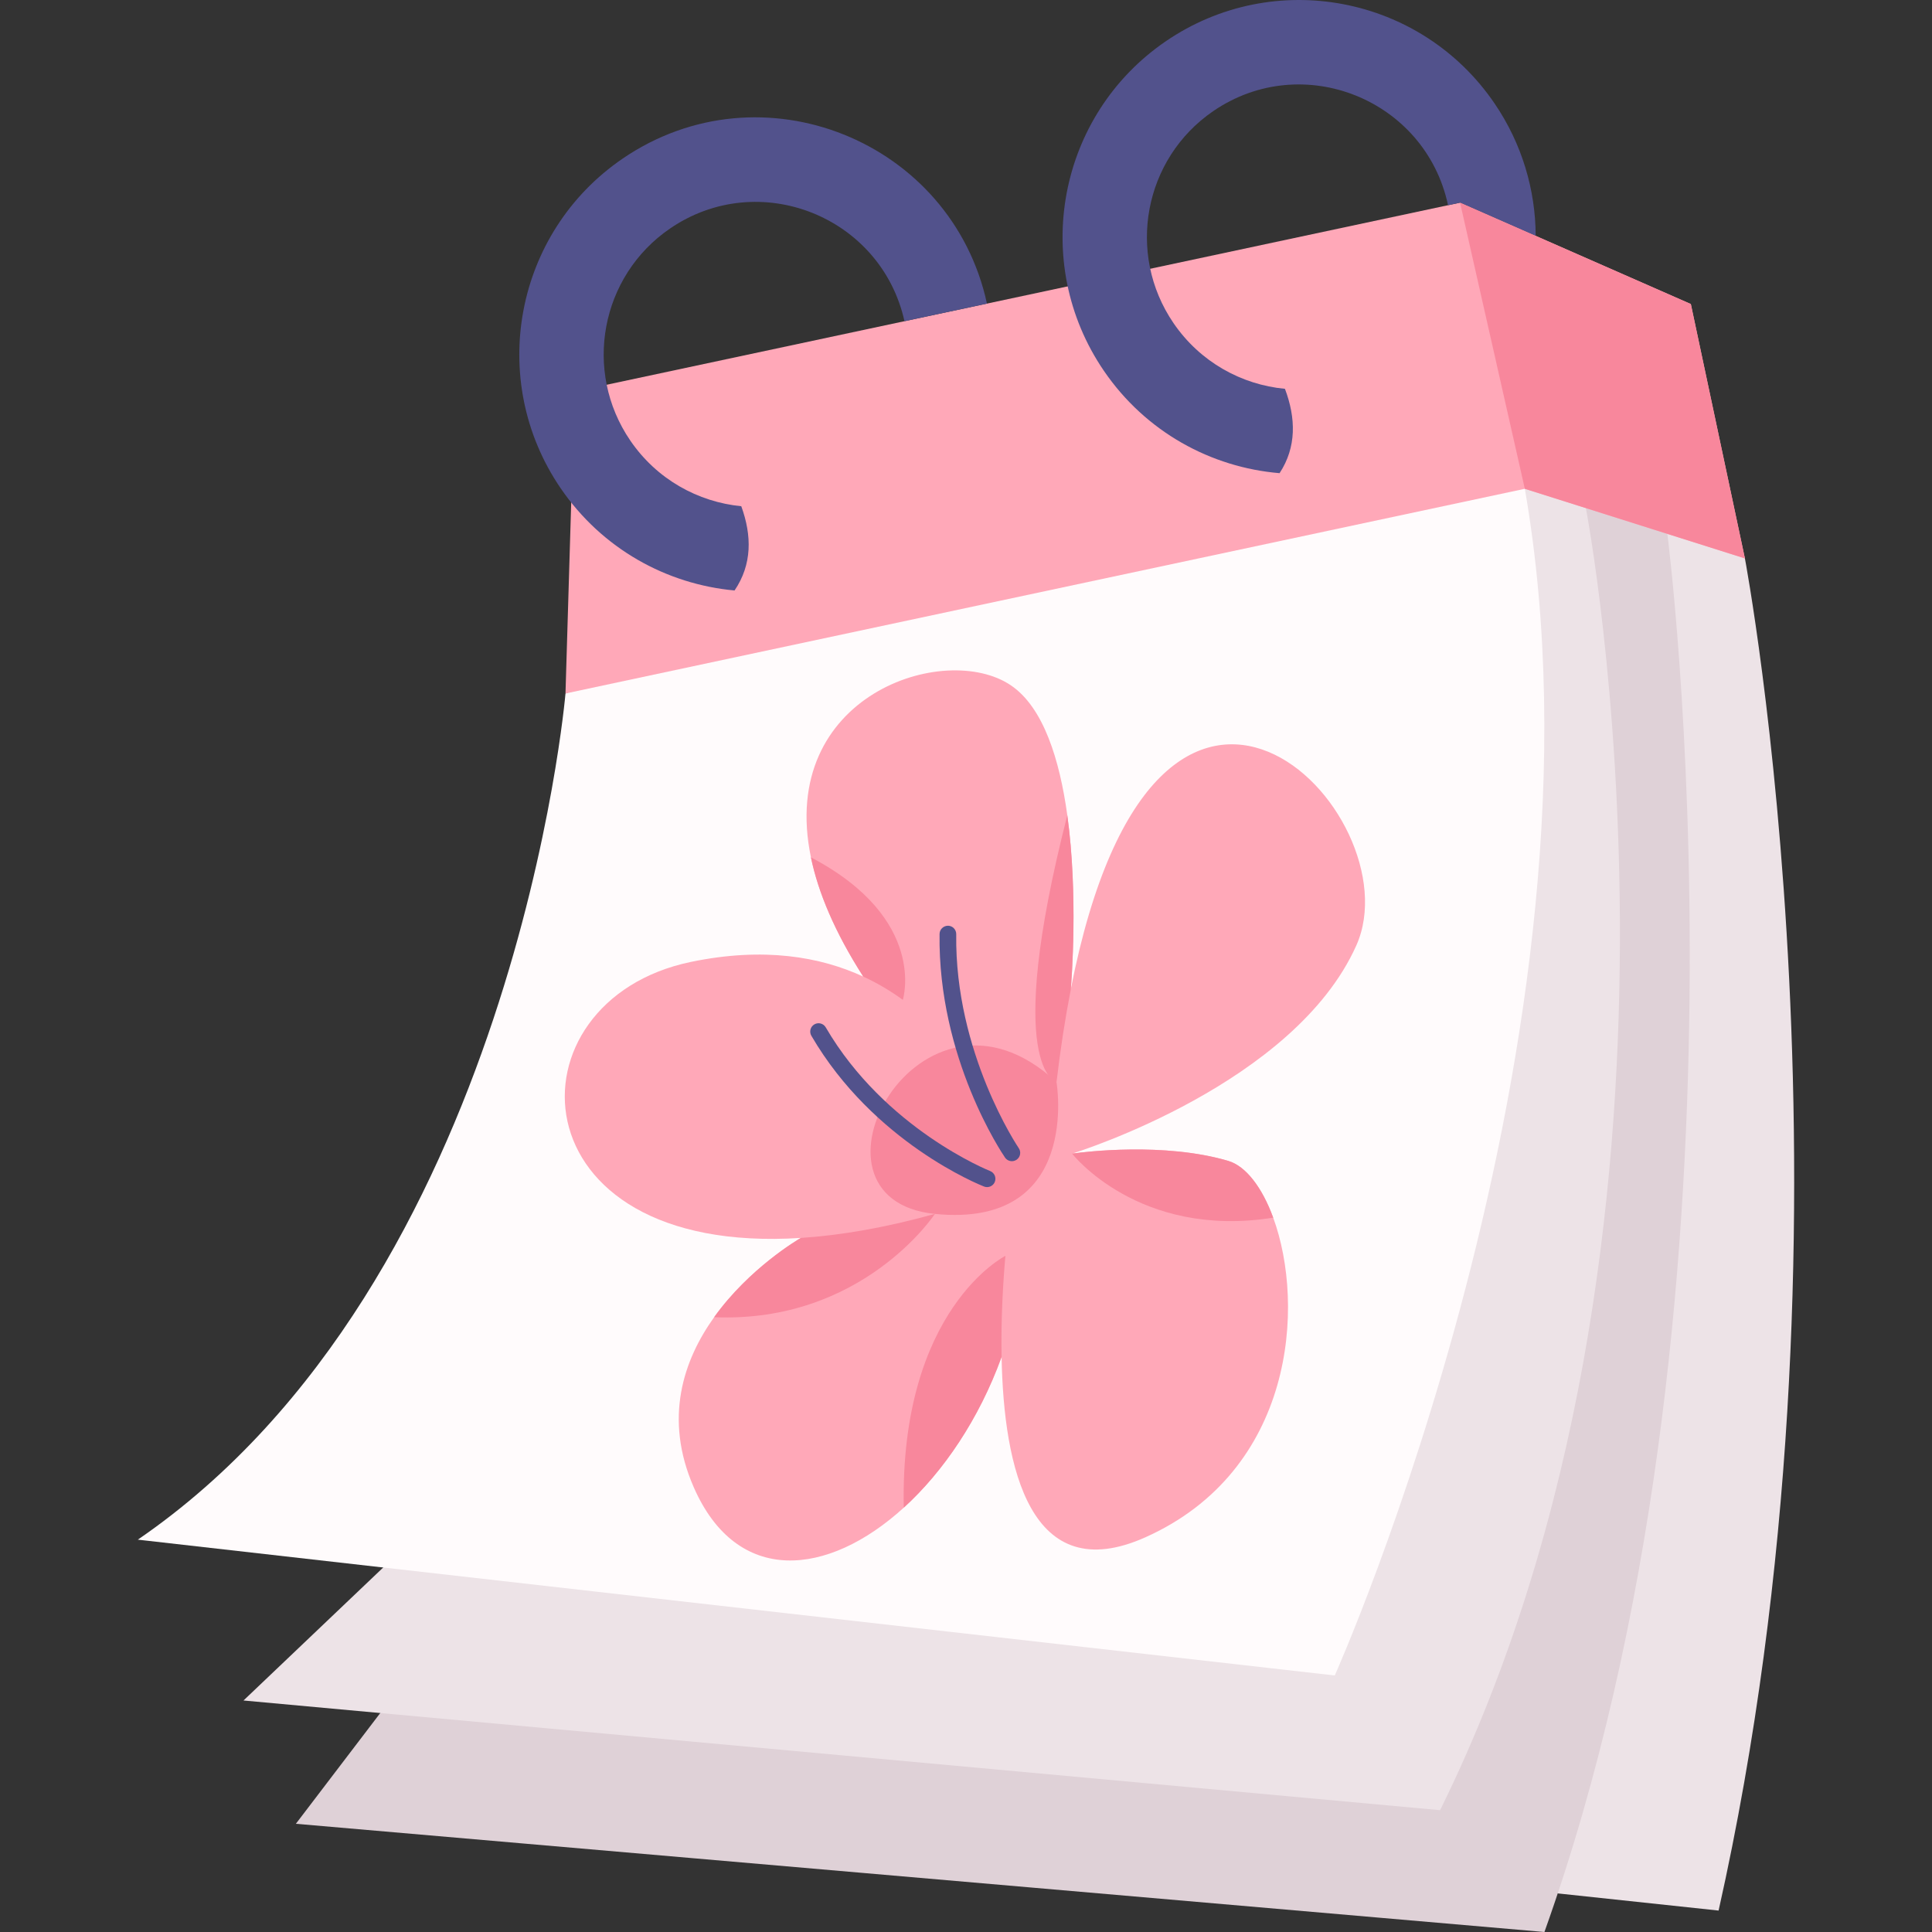 <svg width="92" height="92" viewBox="0 0 92 92" fill="none" xmlns="http://www.w3.org/2000/svg">
<rect x="0" y="0" width="92" height="92" fill="#333333" stroke="none"/>
<g clip-path="url(#clip0_270_4457)">
<path d="M46.566 32.264L79.998 17.856L83.091 26.591C83.091 26.591 89.126 58.487 81.838 90.979L74.177 90.162L46.566 32.264Z" fill="#EDE3E7"/>
<path d="M18.108 81.573L14.089 86.847L73.544 92C84.163 62.29 79.398 25.423 79.398 25.423L75.849 17.866L52.67 32.231L18.108 81.573Z" fill="#DFD1D7"/>
<path d="M18.248 74.643L11.595 80.976L68.576 86.199C82.153 58.685 75.518 24.196 75.518 24.196L72.473 15.26L42.097 30.139L18.248 74.643Z" fill="#EDE3E7"/>
<path d="M26.928 33.024C26.928 33.024 24.533 61 6.563 73.317L63.56 79.784C63.56 79.784 77.153 49.419 72.611 23.276L66.515 17.695L26.928 33.024Z" fill="#FFFBFC"/>
<path d="M83.091 26.591L72.611 23.276L26.928 33.023L27.358 18.648L69.527 9.65L80.516 14.478L83.091 26.591Z" fill="#FFA8B8"/>
<path d="M55.508 1.969C50.371 5.486 49.053 12.509 52.564 17.655C54.554 20.57 57.67 22.259 60.932 22.532C61.745 21.295 61.713 19.91 61.188 18.515C59.119 18.32 57.146 17.238 55.88 15.384C53.621 12.073 54.469 7.554 57.774 5.291C62.029 2.377 67.879 4.732 68.954 9.771L69.527 9.65L73.128 11.231C73.119 9.053 72.484 6.852 71.164 4.918C67.653 -0.227 60.642 -1.547 55.508 1.969Z" fill="#52528C"/>
<path d="M83.091 26.591L72.611 23.276L69.527 9.65L80.516 14.478L83.091 26.591Z" fill="#F8879C"/>
<path d="M29.639 7.56C24.502 11.078 23.184 18.101 26.695 23.246C28.668 26.137 31.747 27.822 34.979 28.118C35.82 26.876 35.807 25.505 35.299 24.106C33.237 23.904 31.273 22.824 30.012 20.976C27.753 17.665 28.601 13.145 31.905 10.883C36.132 7.988 41.955 10.29 43.07 15.294L46.998 14.458C45.316 6.698 36.251 3.033 29.639 7.56Z" fill="#52528C"/>
<path d="M64.586 45.023C61.642 51.603 51.379 54.833 51.06 54.932C51.078 54.93 51.096 54.928 51.111 54.926C51.631 54.855 55.434 54.379 58.489 55.281C59.328 55.529 60.101 56.542 60.629 57.984C62.169 62.187 61.622 70.033 54.544 73.204C49.069 75.654 47.792 69.92 47.695 64.612C47.695 64.612 47.695 64.614 47.693 64.62C46.623 67.57 44.927 70.073 43.036 71.794C39.423 75.083 35.095 75.527 33.035 70.82C31.595 67.529 32.551 64.759 34.006 62.725C35.674 60.393 37.999 59.029 38.13 58.951C38.134 58.949 38.136 58.949 38.136 58.949C24.354 59.836 24.035 47.658 32.888 45.808C36.372 45.082 39.068 45.562 41.108 46.504C41.108 46.504 41.106 46.502 41.105 46.5C39.742 44.372 38.959 42.483 38.616 40.827C37.018 33.108 45.001 30.509 48.139 32.636C49.692 33.687 50.461 36.185 50.824 38.821V38.822C51.347 42.619 51.024 46.696 50.99 47.104C55.121 26.022 67.404 38.735 64.586 45.023Z" fill="#FFA8B8"/>
<path d="M50.31 51.53C50.31 51.53 51.514 58.507 44.519 57.805C37.524 57.103 43.815 45.461 50.31 51.53Z" fill="#F8879C"/>
<path d="M50.991 47.104C50.991 47.108 50.991 47.112 50.989 47.116C50.987 47.126 50.987 47.132 50.987 47.132C50.985 47.136 50.987 47.138 50.987 47.138C50.727 48.465 50.499 49.926 50.31 51.53C50.31 51.53 47.731 50.913 50.824 38.822C51.347 42.619 51.024 46.696 50.991 47.104Z" fill="#F8879C"/>
<path d="M47.695 64.612C47.695 64.612 47.695 64.614 47.693 64.62C46.623 67.57 44.927 70.073 43.036 71.794C42.845 62.332 47.876 59.802 47.876 59.802C47.759 61.15 47.661 62.859 47.695 64.612Z" fill="#F8879C"/>
<path d="M44.519 57.805C44.519 57.805 41.091 63.018 34.006 62.724C35.674 60.393 37.999 59.029 38.13 58.951C38.134 58.949 38.136 58.949 38.136 58.949C40.012 58.828 42.136 58.468 44.519 57.805Z" fill="#F8879C"/>
<path d="M42.992 47.612C42.439 47.209 41.814 46.829 41.108 46.504C41.108 46.504 41.106 46.502 41.105 46.5C39.742 44.372 38.959 42.483 38.616 40.827C44.203 43.759 42.992 47.612 42.992 47.612Z" fill="#F8879C"/>
<path d="M48.185 55.294C48.059 55.294 47.934 55.233 47.858 55.121C47.727 54.931 44.659 50.387 44.741 44.473C44.745 44.254 44.923 44.084 45.144 44.082C45.362 44.085 45.537 44.265 45.535 44.484C45.456 50.138 48.481 54.629 48.512 54.673C48.636 54.854 48.589 55.101 48.409 55.225C48.34 55.271 48.262 55.294 48.185 55.294Z" fill="#52528C"/>
<path d="M47.004 56.529C46.956 56.529 46.907 56.52 46.859 56.502C46.646 56.418 41.596 54.398 38.636 49.322C38.526 49.133 38.59 48.89 38.779 48.78C38.968 48.669 39.211 48.733 39.321 48.922C42.143 53.762 47.099 55.743 47.148 55.763C47.352 55.843 47.453 56.073 47.373 56.277C47.312 56.433 47.162 56.529 47.004 56.529Z" fill="#52528C"/>
<path d="M60.629 57.984C54.218 59.003 51.052 54.934 51.052 54.934C51.054 54.934 51.058 54.934 51.06 54.932C51.078 54.93 51.096 54.928 51.111 54.926C51.631 54.855 55.434 54.379 58.489 55.281C59.328 55.529 60.101 56.542 60.629 57.984Z" fill="#F8879C"/>
</g>
<defs>
<clipPath id="clip0_270_4457">
<rect width="92" height="92" fill="white"/>
</clipPath>
</defs>
</svg>
